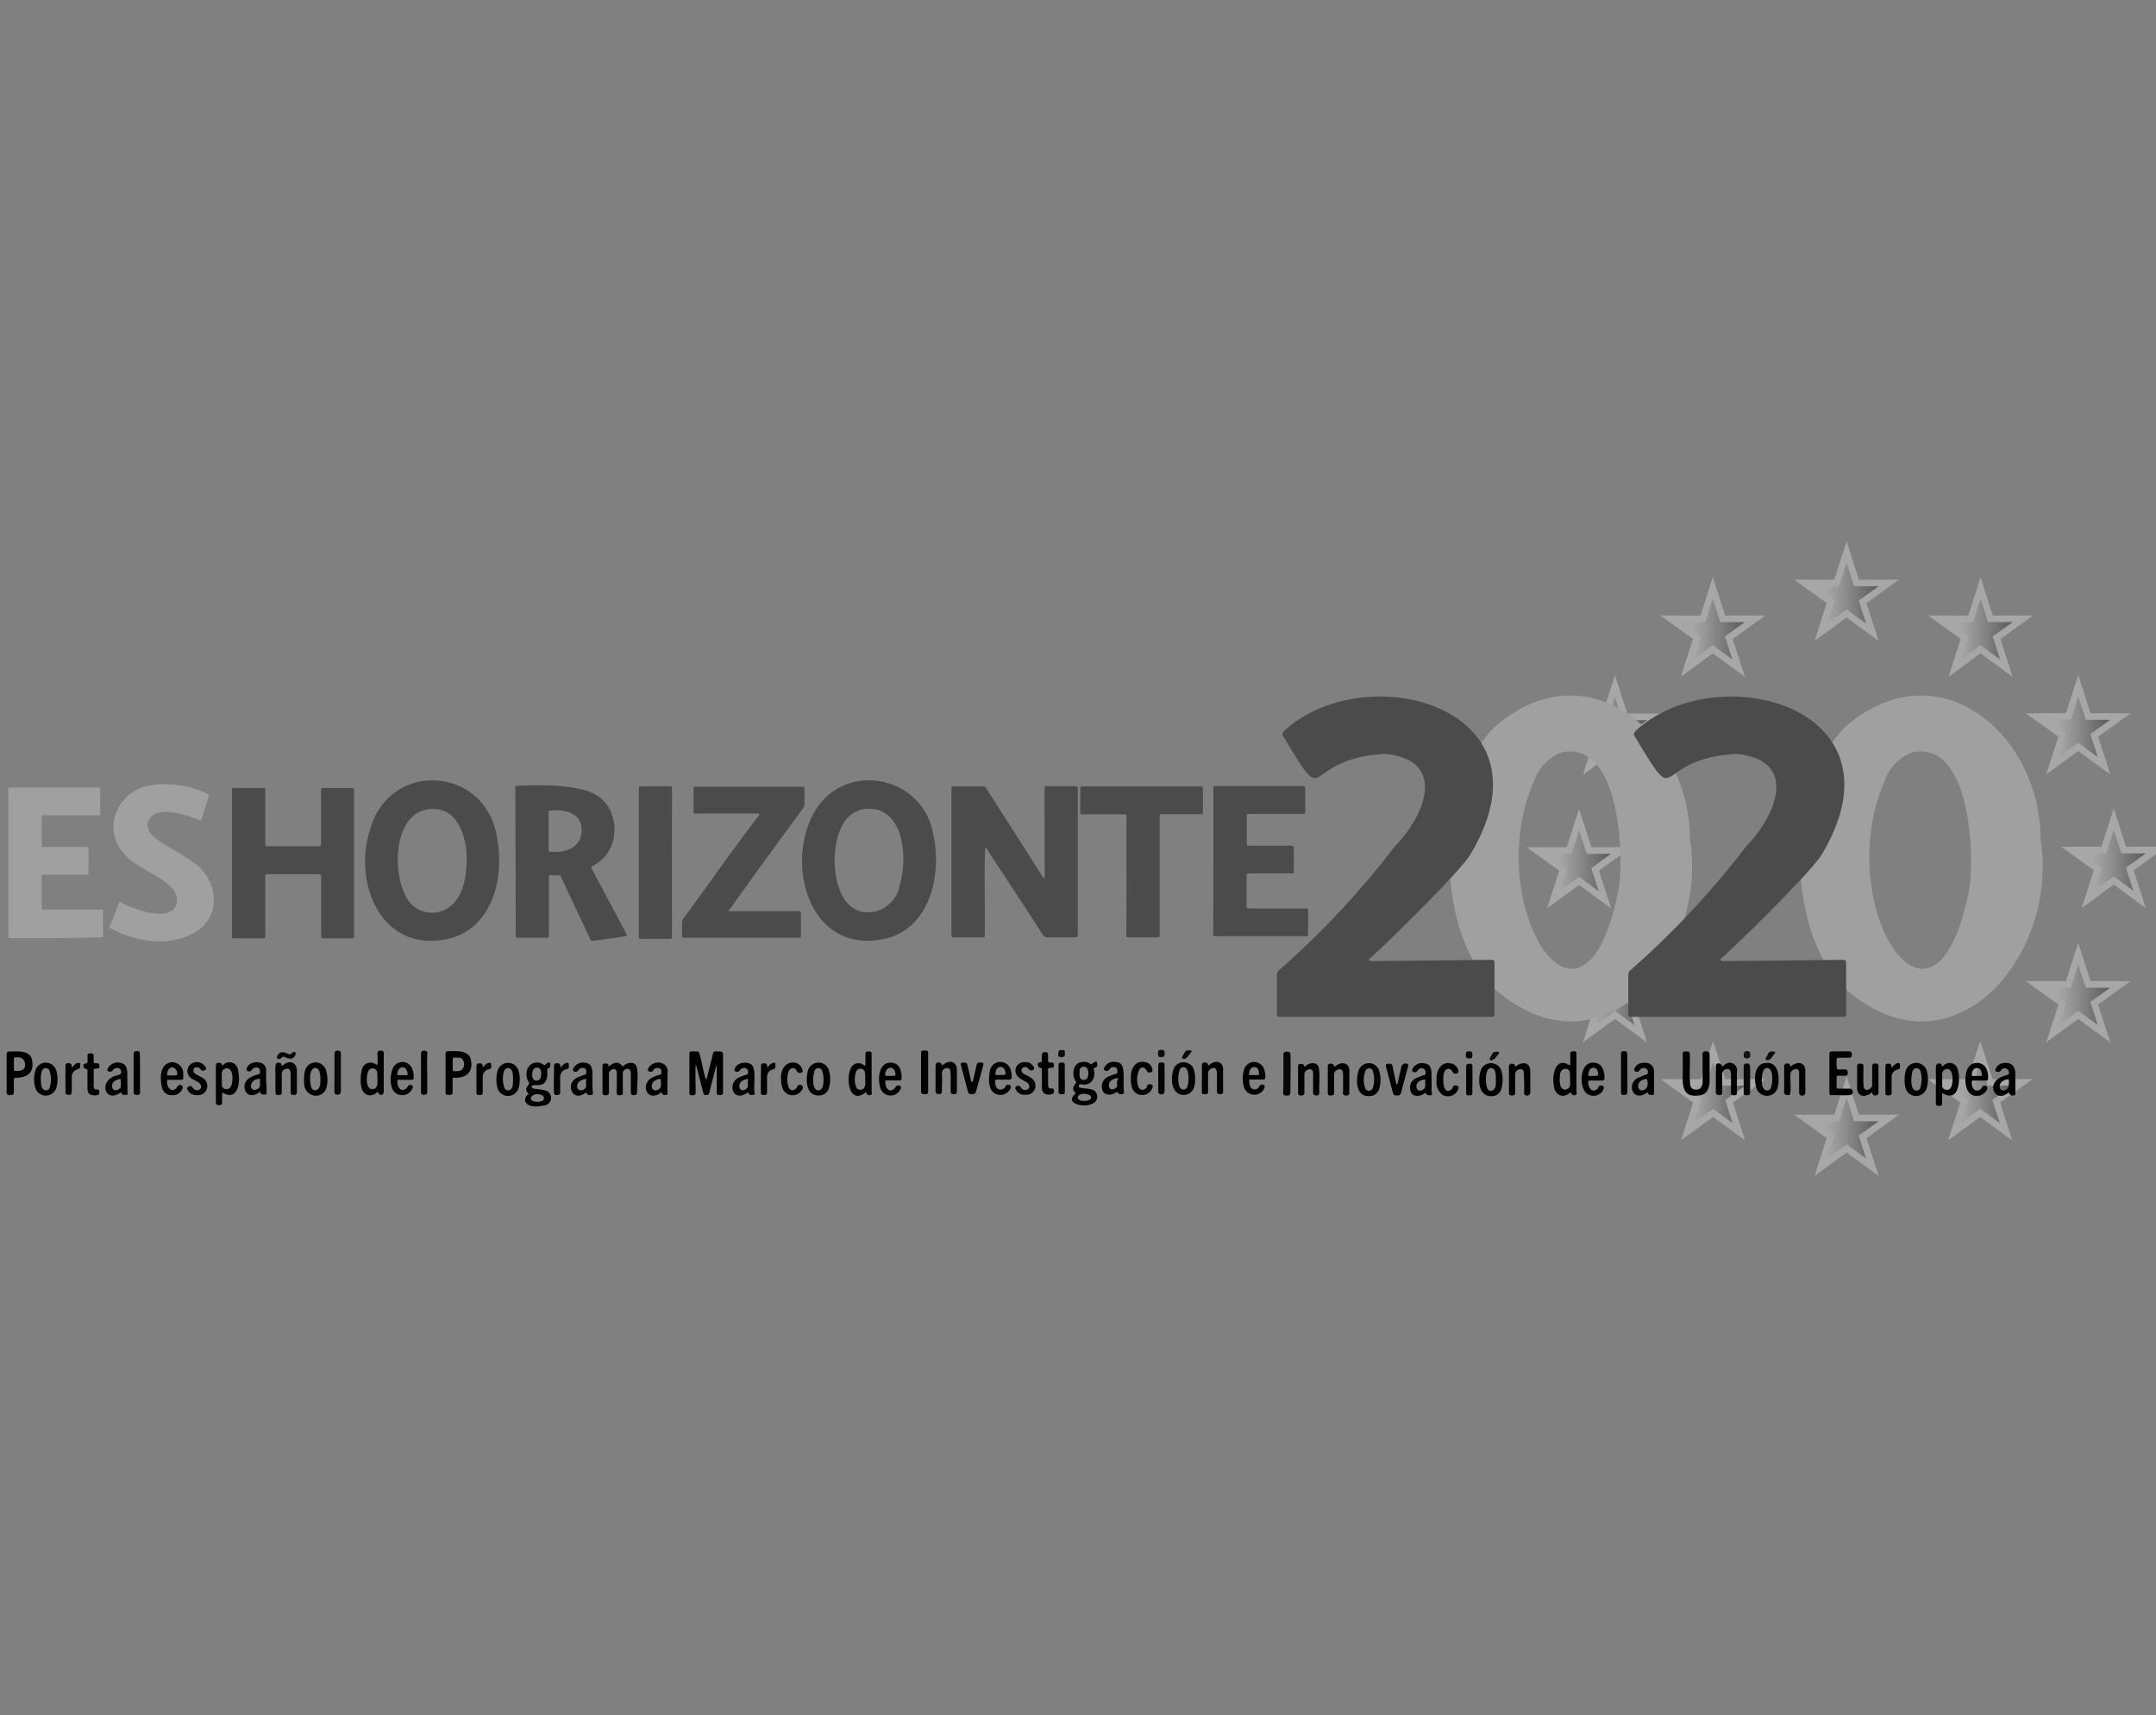 <svg id="Capa_6" data-name="Capa 6" xmlns="http://www.w3.org/2000/svg" xmlns:xlink="http://www.w3.org/1999/xlink" viewBox="0 0 328 261"><rect x="0" y="0" width="328" height="261" fill="#808080" stroke="none"/><defs><style>.cls-1{opacity:0.31;}.cls-10,.cls-11,.cls-12,.cls-13,.cls-2,.cls-3,.cls-4,.cls-5,.cls-6,.cls-7,.cls-8,.cls-9{stroke:#fff;stroke-miterlimit:10;}.cls-2{fill:url(#Degradado_sin_nombre_28);}.cls-3{fill:url(#Degradado_sin_nombre_28-2);}.cls-4{fill:url(#Degradado_sin_nombre_28-3);}.cls-5{fill:url(#Degradado_sin_nombre_28-4);}.cls-6{fill:url(#Degradado_sin_nombre_28-5);}.cls-7{fill:url(#Degradado_sin_nombre_28-6);}.cls-8{fill:url(#Degradado_sin_nombre_28-7);}.cls-9{fill:url(#Degradado_sin_nombre_28-8);}.cls-10{fill:url(#Degradado_sin_nombre_28-9);}.cls-11{fill:url(#Degradado_sin_nombre_28-10);}.cls-12{fill:url(#Degradado_sin_nombre_28-11);}.cls-13{fill:url(#Degradado_sin_nombre_28-12);}.cls-14{fill:#4b4b4b;}.cls-15{fill:#a0a0a0;}.cls-16{fill:#010101;}.cls-17{fill:#020202;}.cls-18{fill:#030303;}.cls-19{fill:#020101;}.cls-20{fill:#070707;}.cls-21{fill:#030202;}.cls-22{fill:#080808;}.cls-23{fill:#090909;}.cls-24{fill:#080606;}.cls-25{fill:#110e0e;}.cls-26{fill:#0e0c0c;}.cls-27{fill:#0c0a0a;}.cls-28{fill:#131414;}.cls-29{fill:#0f0b0b;}.cls-30{fill:#0d0909;}.cls-31{fill:#090606;}</style><linearGradient id="Degradado_sin_nombre_28" x1="274.5" y1="90.1" x2="287.36" y2="90.1" gradientUnits="userSpaceOnUse"><stop offset="0.25" stop-color="#fff"/><stop offset="0.34" stop-color="#e3e3e3"/><stop offset="0.52" stop-color="#9c9c9c"/><stop offset="0.79" stop-color="#2c2c2c"/><stop offset="0.89"/></linearGradient><linearGradient id="Degradado_sin_nombre_28-2" x1="254.15" y1="95.57" x2="267.01" y2="95.57" xlink:href="#Degradado_sin_nombre_28"/><linearGradient id="Degradado_sin_nombre_28-3" x1="239.27" y1="110.49" x2="252.12" y2="110.49" xlink:href="#Degradado_sin_nombre_28"/><linearGradient id="Degradado_sin_nombre_28-4" x1="233.8" y1="130.81" x2="246.66" y2="130.81" xlink:href="#Degradado_sin_nombre_28"/><linearGradient id="Degradado_sin_nombre_28-5" x1="239.27" y1="151.19" x2="252.12" y2="151.19" xlink:href="#Degradado_sin_nombre_28"/><linearGradient id="Degradado_sin_nombre_28-6" x1="254.18" y1="166.11" x2="267.04" y2="166.11" xlink:href="#Degradado_sin_nombre_28"/><linearGradient id="Degradado_sin_nombre_28-7" x1="274.5" y1="171.51" x2="287.36" y2="171.51" xlink:href="#Degradado_sin_nombre_28"/><linearGradient id="Degradado_sin_nombre_28-8" x1="294.83" y1="166.11" x2="307.68" y2="166.11" xlink:href="#Degradado_sin_nombre_28"/><linearGradient id="Degradado_sin_nombre_28-9" x1="309.74" y1="151.19" x2="322.59" y2="151.19" xlink:href="#Degradado_sin_nombre_28"/><linearGradient id="Degradado_sin_nombre_28-10" x1="315.14" y1="130.75" x2="328" y2="130.75" xlink:href="#Degradado_sin_nombre_28"/><linearGradient id="Degradado_sin_nombre_28-11" x1="309.74" y1="110.43" x2="322.59" y2="110.43" xlink:href="#Degradado_sin_nombre_28"/><linearGradient id="Degradado_sin_nombre_28-12" x1="294.88" y1="95.57" x2="307.74" y2="95.57" xlink:href="#Degradado_sin_nombre_28"/></defs><g id="estrellas" class="cls-1"><polygon class="cls-2" points="277 96.21 280.93 93.34 284.86 96.21 283.36 91.57 287.36 88.7 282.43 88.7 280.93 84 279.42 88.7 274.5 88.7 278.49 91.57 277 96.21 277 96.21"/><polygon class="cls-3" points="256.65 101.67 260.58 98.8 264.51 101.67 263.01 97.03 267.01 94.16 262.08 94.16 260.58 89.46 259.07 94.17 254.15 94.16 258.14 97.03 256.65 101.67 256.65 101.67"/><polygon class="cls-4" points="245.69 104.38 244.19 109.09 239.27 109.08 243.26 111.95 241.76 116.59 245.69 113.72 249.62 116.59 248.13 111.95 252.12 109.08 247.2 109.08 245.69 104.38 245.69 104.38"/><polygon class="cls-5" points="240.23 134.04 244.16 136.91 242.67 132.28 246.66 129.41 241.74 129.41 240.23 124.7 238.72 129.41 233.8 129.41 237.8 132.28 236.3 136.91 240.23 134.04 240.23 134.04"/><polygon class="cls-6" points="247.2 149.79 245.69 145.09 244.19 149.79 239.27 149.79 243.26 152.66 241.76 157.3 245.69 154.42 249.62 157.3 248.13 152.66 252.12 149.79 247.2 149.79 247.2 149.79"/><polygon class="cls-7" points="262.12 164.7 260.61 160.01 259.1 164.71 254.18 164.7 258.17 167.57 256.68 172.21 260.61 169.34 264.54 172.21 263.05 167.57 267.04 164.7 262.12 164.7 262.12 164.7"/><polygon class="cls-8" points="282.44 170.11 280.93 165.41 279.43 170.11 274.5 170.11 278.49 172.98 277 177.62 280.93 174.75 284.86 177.62 283.36 172.98 287.36 170.11 282.44 170.11 282.44 170.11"/><polygon class="cls-9" points="302.76 164.7 301.25 160.01 299.74 164.71 294.83 164.7 298.81 167.57 297.32 172.21 301.25 169.34 305.18 172.21 303.69 167.57 307.68 164.7 302.76 164.7 302.76 164.7"/><polygon class="cls-10" points="317.68 149.79 316.17 145.09 314.66 149.79 309.74 149.79 313.74 152.66 312.24 157.3 316.17 154.42 320.1 157.3 318.6 152.66 322.59 149.79 317.68 149.79 317.68 149.79"/><polygon class="cls-11" points="328 129.35 323.08 129.35 321.57 124.65 320.06 129.35 315.14 129.35 319.13 132.22 317.64 136.86 321.57 133.98 325.5 136.86 324.01 132.22 328 129.35 328 129.35"/><polygon class="cls-12" points="312.24 116.53 316.17 113.66 320.1 116.53 318.6 111.89 322.6 109.03 317.68 109.03 316.17 104.33 314.66 109.03 309.74 109.03 313.74 111.89 312.24 116.53 312.24 116.53"/><polygon class="cls-13" points="301.31 89.47 299.81 94.17 294.88 94.16 298.87 97.04 297.38 101.68 301.31 98.8 305.24 101.68 303.75 97.04 307.74 94.16 302.81 94.16 301.31 89.47 301.31 89.47"/></g><g id="letras"><path class="cls-14" d="M158.91,119.75a.54.54,0,0,1,.42-.12h4.16c.18,0,.47,0,.48.23q0,11,0,22.08c0,.72,0,.7-.69.7-1.27,0-2.55,0-3.83,0a.86.86,0,0,1-.82-.43c-2.74-4.24-5.52-8.47-8.29-12.7-.12-.19-.16-.48-.47-.49-.15,4.24,0,8.54-.05,12.8,0,.9.08.81-.85.81-1.34,0-2.68,0-4,0-.32,0-.19-.45-.22-.68v-22c0-.26.05-.3.33-.3h4.43a.58.58,0,0,1,.55.32q4.33,6.78,8.65,13.58a.11.11,0,0,0,.22-.05C158.92,128.9,158.9,124.32,158.91,119.75Z"/><path class="cls-14" d="M35.3,131.27c0-3.67,0-7.34,0-11,0-.34,0-.37.39-.38h4.24c.2,0,.45,0,.43.28,0,2.79,0,5.59,0,8.39,0,.23.25.22.42.2,2.62,0,5.24,0,7.86,0,.33-.06.15-.52.2-.76,0-2.6,0-5.19,0-7.79,0-.25.06-.3.33-.3,1.46,0,2.92,0,4.37,0,.24,0,.3.07.32.33V142c0,.6.11.84-.61.78H49.43c-.19,0-.54.06-.57-.2,0-2.93,0-5.86,0-8.8,0-.81.07-.76-.76-.76h-7c-.8,0-.74-.06-.74.71v8.39c0,.66.06.66-.65.66-1.41,0-2.82,0-4.23,0a.18.18,0,0,1-.17-.18C35.28,138.79,35.32,135,35.3,131.27Z"/><path class="cls-14" d="M110.89,138.64h10.37c.6,0,.59-.06.59.57v3.16c0,.3,0,.31-.3.32H104.48c-.8,0-.71.11-.72-.7,0-.5,0-1,0-1.48a1.25,1.25,0,0,1,.26-.81c.74-1,1.46-2,2.19-3,3-4.19,6-8.35,9.12-12.46.08-.13.38-.39.1-.46-3.06,0-6.13,0-9.2,0-.4,0-.79.16-.72-.44v-3.15c0-.18-.05-.48.21-.48,5.35,0,10.7,0,16.06,0,.63,0,.61-.06.61.62s0,1.3,0,2a1,1,0,0,1-.22.68q-5.61,7.57-11.08,15.26C111,138.29,110.87,138.38,110.89,138.64Z"/><path class="cls-14" d="M184.6,131V120.36c0-.83-.07-.75.77-.75h12.82c.34,0,.38,0,.38.4,0,1.16,0,2.32,0,3.49,0,.29,0,.33-.36.34-2.75,0-5.51,0-8.26,0-.2,0-.26.08-.27.3v4.1c0,.15,0,.42.18.44,2.13,0,4.25,0,6.38,0,.58,0,.59,0,.59.58,0,1.1,0,2.2,0,3.29,0,.32,0,.35-.35.35H190c-.31,0-.35.05-.35.36v4.63c0,.29,0,.33.37.34h8.59c.36,0,.4,0,.4.37,0,1.16,0,2.33,0,3.49,0,.31,0,.35-.34.37-4.45,0-8.91,0-13.36,0-.83,0-.74,0-.74-.71Z"/><path class="cls-15" d="M8.47,142.75c-2.33,0-4.66,0-7,0a.2.2,0,0,1-.21-.21c0-7.32,0-14.63,0-22,0-.76-.06-.7.68-.7H14.57c.7,0,.67,0,.67.65,0,1.08,0,2.15,0,3.22,0,.31,0,.35-.35.35H7.09c-.44,0-.83-.14-.75.49v4c0,.27.06.32.3.33h6.12c.22,0,.64-.12.71.18,0,1.22,0,2.46,0,3.69,0,.3,0,.34-.34.34H6.69c-.3,0-.35.05-.35.36v4.63c0,.28,0,.32.3.33h8.2c.16,0,.31,0,.47,0,.33,0,.38,0,.38.39v3.43c0,.37,0,.41-.44.41Z"/><path class="cls-15" d="M24.42,143.25a16.61,16.61,0,0,1-7.48-1.92c-.29-.13-.32-.18-.21-.45.44-1.13.88-2.25,1.33-3.37.1-.24.18-.27.41-.15a21.29,21.29,0,0,0,2.41,1c1.67.65,5.57,1.48,6-1,.62-3.32-6-4.87-7.92-7.4-3.81-4-.75-10.14,4.49-10.54a15,15,0,0,1,8.11,1.35c.25.1.27.16.2.4-.35,1.14-.72,2.27-1.09,3.39-.09.29-.13.31-.43.2l-1-.38c-1.79-.63-5.41-1.72-6.59.35-.61,1.17.25,2.28,1.2,2.94,1.71,1.31,3.71,2.17,5.43,3.46,4.11,2.66,4.59,8.72-.08,11A11.3,11.3,0,0,1,24.42,143.25Z"/><path class="cls-14" d="M171.38,133.26c0-3,0-6.09,0-9.13a.21.21,0,0,0-.2-.22c-2.17,0-4.35,0-6.52,0-.25,0-.31-.06-.31-.33v-3.63c0-.21.08-.28.28-.3,6.06,0,12.13,0,18.2,0a.2.2,0,0,1,.17.18c0,1.19,0,2.37,0,3.56,0,.49,0,.5-.47.5h-3c-1,0-1.92,0-2.88,0-.35.06-.19.51-.23.76v17.18c0,.86.09.8-.78.8h-3.63c-.23,0-.65.09-.66-.25C171.37,139.35,171.39,136.3,171.38,133.26Z"/><path class="cls-14" d="M102.23,131.24c0,3.8,0,7.6,0,11.4a.21.21,0,0,1-.2.22c-1.55,0-3.09,0-4.63,0a.21.21,0,0,1-.21-.21c0-7.45,0-14.9,0-22.34,0-.71,0-.66.65-.66,1.41,0,2.82,0,4.23,0a.17.17,0,0,1,.16.18C102.25,123.64,102.21,127.44,102.23,131.24Z"/><path class="cls-16" d="M105.83,162.14c-.07,1.32,0,2.64,0,4,0,.44-.1.52-.51.52s-.43-.08-.44-.44c0-2,0-4,0-6,0-.38.94-.19,1.22-.23a.3.3,0,0,1,.28.24c.4,1.31.58,2.73,1,4,.13,0,.13-.09.15-.16.27-1.06.53-2.12.8-3.18.13-.34.08-1,.59-.91s1.16-.25,1.08.66v5.5c0,.43-.1.5-.53.49s-.43-.1-.43-.45c0-1.3,0-2.6,0-3.89-.1-.11-.05-.24-.06-.36-.22,1.21-.62,2.43-.89,3.65-.16.4-.06,1.1-.68,1.05-.24,0-.34-.07-.4-.28-.14-.49-.26-1-.39-1.48-.24-1-.49-1.92-.74-2.88A.26.26,0,0,1,105.83,162.14Z"/><path class="cls-16" d="M92.58,162.3c.9-.73,1.57-.84,2.15,0,.67-.7,2-.93,2.19.27s0,2.37,0,3.55c0,.38-.12.54-.51.51s-.44-.1-.44-.44c0-.85,0-1.7,0-2.55,0-.43,0-1.13-.62-1a.72.72,0,0,0-.6.76c0,1,0,2,0,3,0,.27-.34.26-.54.26s-.39-.1-.4-.42c0-1.07.06-2.15,0-3.21-.17-.74-1.26-.19-1.17.41,0,.92,0,1.84,0,2.75,0,.38-.12.47-.49.47s-.49-.1-.49-.47c0-.81,0-1.61,0-2.42,0-.49,0-1,0-1.47s.14-.47.5-.47S92.57,161.93,92.58,162.3Z"/><path class="cls-16" d="M256,162.58c0-.72,0-1.44,0-2.15,0-.35.1-.43.45-.44s.65,0,.63.39c.06,1.6-.12,3.23.08,4.83a.78.78,0,0,0,.8.58c.88.09,1.11-.69,1.06-1.42,0-1.25,0-2.51,0-3.76-.1-.64.34-.72.86-.58.24.11.19.44.21.66,0,1.23,0,2.46,0,3.69,0,1-.27,2.05-1.35,2.26-3.13.57-2.73-1.86-2.73-4.06Z"/><path class="cls-17" d="M278.31,163.32c0-.93,0-1.87,0-2.81,0-.47.07-.52.56-.53.76,0,1.52,0,2.28,0,.43,0,.62,0,.56.65,0,.38-.42.31-.69.32h-1.14c-.46,0-.46,0-.47.49a3.74,3.74,0,0,0,.09,1.25c.4.17,1.58-.22,1.61.38,0,.26,0,.6-.33.61s-.76,0-1.13,0c-.18,0-.24.1-.24.25,0,.49,0,1,0,1.48,0,.17.09.23.25.23.56,0,1.12,0,1.68,0a.52.52,0,0,1,.43.84c-.19.33-2.37.1-2.9.16s-.55-.08-.56-.53C278.3,165.2,278.31,164.26,278.31,163.32Z"/><path class="cls-18" d="M41.9,164.11c.06-.44-.17-2.2.19-2.34s.74-.09.74.29c0,.13.12.13.19.07,1-.95,2.23-.52,2.15,1,0,1,0,1.92,0,2.88,0,.27,0,.6-.37.6s-.56,0-.58-.28c0-.92,0-1.84,0-2.75,0-.33,0-.81-.35-.95a.84.84,0,0,0-1,1v2.21c0,.29.07.74-.32.77s-.62,0-.64-.3C41.88,165.54,41.91,164.83,41.9,164.11Z"/><path class="cls-16" d="M262,162.26c.17,0,.25-.18.39-.25a1.12,1.12,0,0,1,1.85,1.08c0,1.11,0,2.24,0,3.35-.11.32-.85.31-.9-.06,0-.89,0-1.79,0-2.68.05-.53-.09-1.27-.8-1a.78.78,0,0,0-.54.81v2.35c0,.26.1.69-.25.75s-.77,0-.71-.48v-3.82c0-.33.07-.45.25-.48C261.72,161.75,261.85,161.93,262,162.26Z"/><path class="cls-16" d="M284.77,166.2c-.88.82-2.23.79-2.24-.66v-3.28c0-.49.39-.44.72-.4s.22.45.25.68c0,1-.07,2,.05,2.94.26.75,1.36.16,1.27-.49,0-.85,0-1.7,0-2.55,0-.56.08-.64.68-.59.33,0,.28.4.28.65v3.55c0,.23,0,.56-.26.6a.73.73,0,0,1-.46,0C284.85,166.56,284.89,166.34,284.77,166.2Z"/><path class="cls-19" d="M230.57,162.32c.9-.84,2.23-.77,2.24.69,0,1.07,0,2.14,0,3.21.05.51-.82.71-.94.18a32,32,0,0,0-.08-3.4.48.48,0,0,0-.28-.28.81.81,0,0,0-1,.65c0,.81,0,1.61,0,2.42,0,.34.12.9-.39.9-.24,0-.55,0-.56-.32,0-1.38,0-2.77,0-4.15,0-.45.7-.45.86-.2A1.68,1.68,0,0,1,230.57,162.32Z"/><path class="cls-16" d="M203.05,162.34c.87-.88,2.27-.75,2.23.62,0,1.1,0,2.19,0,3.28.08.46-.51.58-.82.36s-.12-.46-.13-.69v-2.28c0-.33,0-.8-.37-.92a.9.9,0,0,0-1,.62c0,1,0,1.92,0,2.88,0,.3,0,.49-.47.48s-.49-.08-.49-.46c0-1.37,0-2.73,0-4.09a.32.32,0,0,1,.26-.27C202.72,161.8,202.85,161.87,203.05,162.34Z"/><path class="cls-16" d="M198.49,162.33c.62-.68,2-.88,2.17.26s0,2.37.05,3.55c0,.21,0,.5-.26.53s-.71,0-.68-.38c0-1,0-2,0-2.95,0-.64-.48-.84-1-.46a.67.67,0,0,0-.33.61c0,.78,0,1.56,0,2.34,0,.45.12.94-.56.86-.29,0-.4-.11-.4-.42v-4c0-.3.11-.38.42-.39S198.25,161.86,198.49,162.33Z"/><path class="cls-19" d="M272.41,162.3c.95-.89,2.32-.75,2.24.76,0,1,0,2.06,0,3.08a.48.48,0,0,1-.94.2c0-1.07,0-2.14,0-3.21-.13-.89-1.42-.35-1.32.38-.07.48.17,3-.16,3.09s-.87,0-.8-.5c0-1.23,0-2.45,0-3.68,0-.56.15-.61.64-.58C272.3,161.86,272.31,162.09,272.41,162.3Z"/><path class="cls-16" d="M143.38,162.09c.93-.83,2.18-.72,2.2.73,0,1.08,0,2.15,0,3.22,0,.18-.05.4-.25.42s-.7.09-.69-.28c-.06-1.09.07-2.2-.07-3.28-.21-.81-1.38-.26-1.28.46s0,1.52,0,2.28c0,.33.1.85-.38.84s-.62-.15-.58-.63v-3.56c0-.18,0-.43.13-.55s.72-.13.79.21C143.27,162,143.29,162.08,143.38,162.09Z"/><path class="cls-17" d="M182.85,164.07c0-.65,0-1.29,0-1.94,0-.3.09-.42.3-.45.36-.05.5,0,.62.31,0,.1.08.14.18.08.77-.79,2.12-.68,2.12.61,0,1.13,0,2.27,0,3.41,0,.25-.07.39-.34.39s-.58,0-.59-.36c0-.84,0-1.69,0-2.54,0-.55-.08-1.35-.81-1a.8.8,0,0,0-.54.83c0,.87,0,1.74,0,2.61,0,.42-.11.5-.54.48s-.41-.11-.41-.41c0-.67,0-1.34,0-2Z"/><path class="cls-17" d="M212.45,165c.16,0,.17-.14.2-.25.17-.79.35-1.57.53-2.35a.63.63,0,0,1,.94-.5c.2.07.12.31.08.47-.35,1.25-.68,2.49-1,3.74-.15.54-.28.61-.81.58a.48.48,0,0,1-.48-.39c-.13-.47-.25-.94-.37-1.42-.22-.84-.45-1.68-.67-2.52-.1-.28,0-.51.3-.5.54,0,.6,0,.72.55C212.06,163.28,212.25,164.14,212.45,165Z"/><path class="cls-17" d="M155.93,166.57a1.38,1.38,0,0,1-1.41-.83.31.31,0,0,1,.06-.42.5.5,0,0,1,.61,0,.89.89,0,0,1,.16.22c.34.54,1.43.33,1.21-.39-.14-.47-.65-.59-1-.83-1.88-.85-1.12-3.16.93-2.64.39.07,1.25.92.59,1.16a.47.47,0,0,1-.59-.18c-.7-.82-1.78.29-.48.87.58.31,1.28.57,1.46,1.28A1.38,1.38,0,0,1,155.93,166.57Z"/><path class="cls-17" d="M30.05,166.65c-.76,0-1.29-.23-1.54-.89-.08-.21,0-.34.17-.42s.4-.2.62.16c.83,1.08,2.06-.27.64-.94-.29-.17-.59-.32-.87-.5a1.34,1.34,0,0,1,0-2.18,1.57,1.57,0,0,1,2.18.43c.14.24.15.4,0,.48s-.48.24-.66,0a1.79,1.79,0,0,0-.23-.25c-.86-.55-1.4.57-.41,1a9.33,9.33,0,0,1,.88.48,1.41,1.41,0,0,1-.2,2.54A4.86,4.86,0,0,1,30.05,166.65Z"/><path class="cls-17" d="M172.05,164.13c-.09-1.51.67-2.93,2.32-2.48a1.27,1.27,0,0,1,.93,1c.08.25,0,.4-.11.47-.3.13-.52.11-.67-.09-.22-.48-.66-.86-1.13-.39a3.32,3.32,0,0,0-.24,2.59.68.68,0,0,0,1.34.05c.14-.34.28-.35.65-.27a.31.31,0,0,1,.21.42,1.64,1.64,0,0,1-3.14.06A4.19,4.19,0,0,1,172.05,164.13Z"/><path class="cls-17" d="M218.56,164.31c-.12-1.53.81-3,2.42-2.43.45.12,1.09.86.83,1.33a.53.53,0,0,1-.77,0c-.36-.87-1.21-.72-1.39.17s-.15,3.44,1.22,2.35c.08-.14.14-.28.22-.41.19-.3.91-.17.81.25a1.68,1.68,0,0,1-2.4,1.06A2.39,2.39,0,0,1,218.56,164.31Z"/><path class="cls-16" d="M148,164.54c.18-.76.35-1.52.53-2.28.05-.25.11-.59.43-.58s.74-.06.65.32c-.33,1.29-.71,2.58-1.06,3.87-.11.42-.23.67-.71.62s-.51-.08-.61-.47c-.36-1.34-.71-2.68-1.06-4-.08-.24.16-.34.37-.33.49,0,.57,0,.68.52.19.79.36,1.57.54,2.36C147.84,164.65,147.92,164.66,148,164.54Z"/><path class="cls-16" d="M118.82,164.19c-.18-2.95,2.88-3.22,3.29-1.29a.28.28,0,0,1-.24.34c-.36.08-.45,0-.66-.27a.62.62,0,0,0-1.07-.22c-.62.7-.52,4.13,1,2.87.16-.19.19-.57.5-.57s.61.22.45.64a1.65,1.65,0,0,1-3,0A4.47,4.47,0,0,1,118.82,164.19Z"/><path class="cls-20" d="M195.25,163.32c0-1,0-2,0-3a.32.32,0,0,1,.14-.21c.28-.14.8-.17.92.19.08,1.91,0,3.83,0,5.75,0,.6-.11.69-.71.65-.26,0-.36-.11-.39-.36C195.23,165.33,195.26,164.32,195.25,163.32Z"/><path class="cls-16" d="M159.63,166.56c-.94,0-1.18-.52-1.13-1.37s0-1.57,0-2.35c0-.3,0-.3-.32-.38s-.48-.78,0-.79c.32-.06.32-.07.32-.37s0-.54,0-.81.16-.39.48-.39c.57-.07.46.48.47.88-.15,1.31.76.23.89,1,.1,1-1.06,0-.89,1v1.94c0,.28,0,.66.34.7.17,0,.39-.06.49.13a.58.58,0,0,1,0,.57C160.15,166.55,159.83,166.52,159.63,166.56Z"/><path class="cls-17" d="M14.3,161.73c.33.16.87-.1.82.45,0,.34,0,.38-.37.41s-.53,0-.49.27c0,.81,0,1.61,0,2.41,0,.23.07.49.33.5s.57,0,.53.46-.36.42-.67.44c-.8,0-1.11-.25-1.14-1s0-1.78,0-2.67c0-.29,0-.29-.28-.36s-.41-.33-.33-.62c0-.13.15-.14.26-.17.35-.1.35-.1.36-.42s0-.58,0-.87.34-.29.57-.28C14.55,160.25,14.1,161.33,14.3,161.73Z"/><path class="cls-21" d="M141.2,163.21v2.62c0,.24.05.63-.28.65s-.79.09-.8-.35c0-1.95,0-3.9,0-5.84,0-.38.09-.45.5-.45.24,0,.58,0,.58.28C141.22,161.15,141.19,162.18,141.2,163.21Z"/><path class="cls-22" d="M50.89,163.21V160.6c0-.43,0-.8.57-.73.26,0,.37.11.4.35,0,1.87,0,3.75,0,5.62,0,.6-.14.81-.71.71-.34-.05-.27-.47-.28-.73Z"/><path class="cls-18" d="M65,163.24v2.61c0,.23.07.62-.24.69s-.69.09-.71-.26c0-2,0-3.93,0-5.89,0-.49.21-.61.75-.47a.26.26,0,0,1,.2.24C65,161.19,64.94,162.21,65,163.24Z"/><path class="cls-17" d="M21.3,163.27v2.62c0,.23.09.62-.22.69-.49.08-.79,0-.75-.51,0-1.86,0-3.71,0-5.56,0-.16,0-.39.14-.49a.81.81,0,0,1,.71,0,.28.28,0,0,1,.09.17C21.33,161.22,21.29,162.25,21.3,163.27Z"/><path class="cls-18" d="M247.58,163.34c0,.89,0,1.79,0,2.68,0,.56-.15.62-.71.57-.33,0-.25-.42-.26-.66,0-1.9,0-3.79,0-5.69a.29.29,0,0,1,.31-.28c.66-.07.66.21.64.77Z"/><path class="cls-17" d="M85.29,162.44c.3-.32.48-.63.91-.72.23,0,.33,0,.34.28s.08.59-.32.68a1.22,1.22,0,0,0-1,1.19c0,.67,0,1.34,0,2,0,.22.08.55-.15.68s-.65.13-.78-.14c-.08-1.35,0-2.72,0-4.08,0-.16,0-.38.15-.48a.69.69,0,0,1,.64,0C85.29,162,85.23,162.2,85.29,162.44Z"/><path class="cls-17" d="M287.81,162.51a1.71,1.71,0,0,1,.87-.75c.47-.15.36.41.36.7s-.5.25-.69.43a1.1,1.1,0,0,0-.57,1c0,.69,0,1.38,0,2.08,0,.23.07.63-.25.68s-.68.08-.7-.28c0-1.4,0-2.81,0-4.22,0-.28.27-.31.5-.3C287.75,161.81,287.72,162.13,287.81,162.51Z"/><path class="cls-17" d="M116.73,162.44c.3-.33.44-.56.83-.69s.42,0,.41.3c0,.6,0,.54-.55.72a1.16,1.16,0,0,0-.72,1.1c0,.74,0,1.48,0,2.22,0,.45-.1.54-.56.52-.15,0-.35,0-.37-.22-.06-1.36,0-2.72,0-4.09,0-.43.14-.55.56-.5S116.69,162.12,116.73,162.44Z"/><path class="cls-17" d="M11,162.39c.26-.29.51-.66.94-.67s.22.47.24.7-.44.25-.63.39a1.14,1.14,0,0,0-.63,1c0,.69,0,1.39,0,2.08s-.11.77-.73.67c-.21,0-.23-.26-.23-.43v-3.89c0-.14,0-.33.15-.41s.64-.12.76.17C10.93,162.14,10.85,162.29,11,162.39Z"/><path class="cls-17" d="M73.45,162.43c.3-.33.51-.68,1-.71.17,0,.25,0,.26.22s.12.68-.25.73a1.18,1.18,0,0,0-.74.43,1.05,1.05,0,0,0-.28.73c0,.69,0,1.38,0,2.08,0,.23.07.63-.25.68s-.68.09-.71-.27c0-1.29,0-2.59,0-3.89,0-.42,0-.66.52-.63S73.39,162.1,73.45,162.43Z"/><path class="cls-23" d="M266.25,164.28c0,.61,0,1.21,0,1.81,0,.44-.11.63-.67.56a.32.32,0,0,1-.31-.3c0-1.39,0-2.78,0-4.16,0-.37.37-.37.67-.35s.32.43.32.7Z"/><path class="cls-18" d="M224,164.28c0,.64,0,1.29,0,1.94,0,.39-.1.47-.48.47s-.47-.09-.47-.47c0-1.3,0-2.59,0-3.89,0-.49.3-.48.68-.46s.26.48.28.73v1.68Z"/><path class="cls-18" d="M162,164.12c0,.6,0,1.2,0,1.8s-.05.61-.65.56a.31.31,0,0,1-.31-.29c0-1.32,0-2.63,0-3.95,0-.24,0-.54.31-.56s.66,0,.64.36c0,.69,0,1.38,0,2.08Z"/><path class="cls-18" d="M177.17,164.08c0,.63,0,1.25,0,1.88s-.41.64-.81.47c-.16-.09-.14-.32-.15-.48v-3.74c0-.48.1-.56.54-.54s.41.11.42.4C177.17,162.74,177.16,163.41,177.17,164.08Z"/><path class="cls-24" d="M43,160.11c.36,0,.67.22,1,.3s.41-.29.68-.33.33.06.3.24c-.13.89-1,.91-1.55.56s-.61.39-1.12.24S42.49,160,43,160.11Z"/><path class="cls-25" d="M226.83,161.33c-.55,0,.17-.85.25-1.08s1.09-.36,1,0C227.8,160.59,227.35,161.37,226.83,161.33Z"/><path class="cls-26" d="M269.72,160c.22,0,.45.05.28.32-.37.36-.73,1.25-1.36.92-.18-.17.24-.56.28-.77A.68.68,0,0,1,269.72,160Z"/><path class="cls-27" d="M180.93,159.83c.12,0,.45,0,.34.21-.37.37-.72,1.24-1.32,1.05-.37-.07.29-.94.4-1.12S180.71,159.84,180.93,159.83Z"/><path class="cls-28" d="M266.27,160.56c.12.59-1,.68-1,.12s.09-.79.68-.73C266.27,160,266.29,160.29,266.27,160.56Z"/><path class="cls-29" d="M177.18,160.38c0,.07,0,.3-.1.37a.81.81,0,0,1-.81,0c-.1-.12-.08-.3-.1-.45,0-.45.11-.56.54-.55S177.18,159.88,177.18,160.38Z"/><path class="cls-30" d="M162,160.44c.05.44-.45.47-.78.38s-.22-.31-.22-.49c0-.47.13-.59.59-.56S162,159.9,162,160.44Z"/><path class="cls-31" d="M224,160.41c0,.34,0,.64-.37.64-.18,0-.42,0-.55-.13s-.15-.88.17-.92S224,159.9,224,160.41Z"/><path class="cls-15" d="M257.11,127.75c-.05-16.36-15.91-29.4-29.87-17-8.74,9.2-9,29.75-.47,39.15h0C243.17,165.17,259.94,145.81,257.11,127.75ZM246.3,135c-5.26,27.92-21.18,2.59-12.93-16.13h0a7.16,7.16,0,0,1,4.14-4.38C246.25,112.57,247.07,129.26,246.3,135Z"/><path class="cls-15" d="M310.45,127.75c-.05-16.36-15.91-29.4-29.87-17-8.74,9.2-9,29.75-.46,39.15h0C296.51,165.17,313.28,145.81,310.45,127.75ZM299.64,135c-5.26,27.92-21.18,2.59-12.93-16.13h0a7.15,7.15,0,0,1,4.15-4.38C299.59,112.57,300.41,129.26,299.64,135Z"/><path class="cls-14" d="M212.26,128.71c4.36-4.39,8.16-13.12-1.63-14-13.22.82-8.13,9.36-15.48-2.8-.12-.21.08-.51.23-.71,12.52-11.48,41.87-3.5,28.2,19h0c-1.8,2.72-12.19,13-15.13,15.59-.26.17-.19.33,0,.44,3.77,0,16.53-.17,18.61-.18a.4.4,0,0,1,.3.36c0,2.17,0,5.5,0,7.67,0,.33.06.69-.42.65H195c-.74,0-.75,0-.74-.73,0-1.63,0-3.94,0-5.57a1,1,0,0,1,.4-.86A130.77,130.77,0,0,0,212.26,128.71Z"/><path class="cls-14" d="M265.71,128.71c4.36-4.39,8.16-13.12-1.62-14-13.23.82-8.14,9.36-15.48-2.8-.13-.21.07-.51.23-.71,12.52-11.48,41.86-3.5,28.2,19h0c-1.8,2.72-12.19,13-15.14,15.59-.26.17-.18.33.05.44,3.76,0,16.52-.17,18.6-.18.15,0,.29.2.31.36,0,2.17,0,5.5,0,7.67,0,.33.06.69-.41.65h-32c-.74,0-.74,0-.74-.73,0-1.63,0-3.94,0-5.57a1.06,1.06,0,0,1,.4-.86A130.77,130.77,0,0,0,265.71,128.71Z"/><path class="cls-14" d="M142,127.08c-1.6-9.59-14.5-11.5-18.56-2.63-3.87,8.27.28,20.7,11,18.43C141.4,141.51,143.35,133.13,142,127.08Zm-5.13,7.76c-.82,3.81-5.72,5.55-8.24,2.24-2.17-3-2.19-9-.14-12.08a4.42,4.42,0,0,1,4.13-1.91c2.6.09,4.15,2.58,4.54,4.92A14,14,0,0,1,136.83,134.84Z"/><path class="cls-14" d="M75.68,127.84c-1.42-11.29-16.51-12.42-19.44-1.42-2.55,8.29,2,18.71,12,16.41C74.78,141.35,76.72,133.76,75.68,127.84ZM71,131c-.11,2.55-.42,4.81-2.16,6.63a4.47,4.47,0,0,1-6.68-.53c-2.7-3.84-2.49-14.19,3.86-14C69.87,123.12,71.08,127.86,71,131Z"/><path class="cls-14" d="M89.93,132c.16-.25.47-.23.6-.46,4-2.14,3.92-8.72-.14-10.74-3.61-1.87-12-1.2-12-1.2s.07,15,.07,22.5c0,.37-.06.63.46.58,1.45,0,2.91,0,4.36,0,.13,0,.21-.08.22-.21,0-3,0-6,0-9.06a.22.22,0,0,1,.25-.25,4.51,4.51,0,0,0,1.27,0c.1,0,.22,0,.27.16q2.13,4.54,4.28,9.09c.43.91.15.75,1.24.68,1.57-.25,3-.37,4.63-.71C93.59,138.86,91.74,135.43,89.93,132Zm-1.53-4.9c-.43,2.06-2.67,2.69-4.53,2.51-.37,0-.4,0-.4-.44,0-1.83,0-3.65,0-5.48,0-.31,0-.36.34-.36C86.41,123.08,89,124,88.4,127.09Z"/><path class="cls-16" d="M166,165.76c-.57-.2-1.21-.07-1.77-.3-.3-.16,0-.55.25-.47,1.46.29,2.25-.87,1.94-2.22a.25.25,0,0,1,.21-.34c.35,0,.3-.38.29-.64-.07-.57-.66,0-.92.16a1.82,1.82,0,0,0-1.4-.35c-1.46.14-1.62,2.15-.84,3.09-.63.84-.65,1.07-.08,1.66-1.94,1.59,1.31,2.26,2.48,1.59A1.13,1.13,0,0,0,166,165.76Zm-1.76-2.84a.63.63,0,0,1,.59-.61c.73-.05.85.92.68,1.49a.64.64,0,0,1-1.27-.08A3.57,3.57,0,0,1,164.27,162.92Zm1.49,4.44a1.47,1.47,0,0,1-.81.15c-.49.07-1.3-.29-.8-.83S166.73,166.57,165.76,167.36Z"/><path class="cls-16" d="M82.89,165.92a5.81,5.81,0,0,0-.85-.16c-.3-.1-1.17,0-1.15-.41.09-.67,2.06.53,2.35-1.54a4.22,4.22,0,0,0,0-.87c0-.21,0-.35.24-.39s.32-.73.16-.84c-.41-.22-.62.54-1,.27a1.59,1.59,0,0,0-2.45.8,2.16,2.16,0,0,0,.25,1.86c.34.57-1,.74,0,1.85a1,1,0,0,0-.55,1c.24,1.05,2,.94,2.77.73A1.16,1.16,0,0,0,82.89,165.92Zm-1.8-3.07a.63.63,0,0,1,1.18,0,2.24,2.24,0,0,1,0,1.06.64.64,0,0,1-1.22.13A1.8,1.8,0,0,1,81.09,162.85Zm1.37,4.67a1.49,1.49,0,0,1-.72.13,1.6,1.6,0,0,1-.71-.13c-.59-.33-.08-.94.43-1s1.24,0,1.29.55A.43.43,0,0,1,82.46,167.52Z"/><path class="cls-16" d="M4.92,161.58C4.81,159.73,2.79,160,1.44,160c-.54-.05-.41.5-.43.86v4.49c.06.4-.21,1.34.4,1.29s.71,0,.7-.65,0-1.16,0-1.74c0-.16.08-.24.25-.25C4,164,5.13,163.36,4.92,161.58Zm-1.28,1c-.22.38-.7.35-1.09.37s-.44,0-.44-.45,0-.62,0-.93c0-.79-.06-.68.75-.68S4.1,162,3.64,162.62Z"/><path class="cls-16" d="M71.69,161.62c-.09-1.89-2.21-1.69-3.59-1.66-.38,0-.31.42-.32.69v2.62h0c0,1,0,2,0,2.95,0,.28.1.38.35.39.73,0,.74-.06.73-.68s0-1.12,0-1.68c0-.22,0-.27.28-.27C70.72,164.06,71.9,163.33,71.69,161.62Zm-1.37,1.1c-.22.28-.62.25-.94.28-.5,0-.51,0-.51-.51v-1.07c0-.5,0-.5.53-.49s.94,0,1.11.54A1.19,1.19,0,0,1,70.32,162.72Z"/><path class="cls-16" d="M132.6,166c0-1.92,0-3.84,0-5.76a.24.24,0,0,0-.21-.23c-.61-.06-.78,0-.73.68v1.42c-.17.05-.22,0-.3-.08a1.27,1.27,0,0,0-2,.74c-.64,1.45-.16,5.08,2.08,3.64.1-.07.17-.21.33-.17.16.34.29.48.65.38S132.57,166.19,132.6,166Zm-1-.81a.72.72,0,0,1-1.29.34,3.24,3.24,0,0,1-.19-2,1.86,1.86,0,0,1,.15-.51.7.7,0,0,1,1.33.18C131.63,163.86,131.64,164.5,131.63,165.15Z"/><path class="cls-16" d="M239.83,165.93c0-1.9,0-3.8,0-5.7,0-.28-.32-.28-.53-.27s-.41.09-.41.39c0,.49,0,1,0,1.47,0,.1,0,.23-.12.29-2.07-1.4-2.69,1.42-2.39,3,.08,1.46,1.42,2.21,2.53,1.09.22.3.36.56.74.42S239.8,166.15,239.83,165.93Zm-1-.8a.69.69,0,0,1-.58.64c-1.15.2-1-1.62-.9-2.34.11-1,1.41-1.06,1.48-.18C238.87,163.88,238.88,164.51,238.87,165.13Z"/><path class="cls-16" d="M58.38,165.82c0-1.87,0-3.75,0-5.63a.33.33,0,0,0-.29-.31c-.53-.08-.7.09-.66.62s0,1,0,1.52c-.14,0-.2-.06-.32-.11a1.35,1.35,0,0,0-2.09,1c-.26,1.23-.41,3.9,1.45,3.75a1.49,1.49,0,0,0,.83-.41c.14-.13.16-.12.27.08s.27.3.54.25S58.4,166.1,58.38,165.82Zm-1-.78a.74.74,0,0,1-.6.69c-1.22.18-1.1-2.18-.68-2.86a.7.7,0,0,1,1.28.37Q57.44,164.14,57.42,165Z"/><path class="cls-16" d="M36.2,162.77a1.31,1.31,0,0,0-2.34-.62c-.23-.42-.31-.46-.7-.42-.21,0-.3.13-.32.36,0,1.78,0,3.57,0,5.36,0,.27,0,.68.3.71s.69,0,.66-.41,0-.77,0-1.14c0-.12-.06-.26.07-.35C36.27,167.69,36.65,164.43,36.2,162.77Zm-1,2.31a.74.74,0,0,1-.93.62.65.65,0,0,1-.52-.62v-.94h0c0-.6-.17-1.37.61-1.57C35.55,162.4,35.43,164.36,35.24,165.08Z"/><path class="cls-16" d="M297.76,162.51a1.25,1.25,0,0,0-1.9-.53c-.12.09-.2.25-.38.25s0-.28-.18-.34c-.47-.2-.78,0-.79.5,0,1.85,0,3.71,0,5.56,0,.34.43.37.69.31a.33.33,0,0,0,.26-.34v-1.55c.2,0,.27.08.37.13C298.17,167.63,298.3,163.86,297.76,162.51Zm-.82,2.6c-.08.44-.44.85-.93.69a.61.61,0,0,1-.54-.64c0-.6,0-1.21,0-1.81a.76.76,0,0,1,.62-.68c.48-.13.81.33.87.78A3.58,3.58,0,0,1,296.94,165.11Z"/><path class="cls-16" d="M8.56,162.9a1.65,1.65,0,0,0-3.15-.09,4.49,4.49,0,0,0,0,2.83,1.67,1.67,0,0,0,3.17-.16A4.62,4.62,0,0,0,8.56,162.9Zm-1,2.6a.54.54,0,0,1-.56.4c-.79,0-.76-1.08-.79-1.61A4,4,0,0,1,6.36,163a.62.62,0,0,1,1.17-.1A4.19,4.19,0,0,1,7.55,165.5Z"/><path class="cls-17" d="M19.37,163.38c0-.63-.13-1.4-.84-1.59a1.69,1.69,0,0,0-2.18.9.26.26,0,0,0,.15.33c.28.12.44.09.68-.2.35-.46,1.18-.48,1.24.24.13.42-.36.5-.7.6-2.79.66-1.8,4.36.66,2.55.25.39.27.41.67.4s.35-.06.35-.35C19.39,165.3,19.37,164.34,19.37,163.38Zm-1,1.92c0,.26-.31.5-.65.58-.89.18-.85-1.22-.15-1.46a1.9,1.9,0,0,1,.76-.25A3.59,3.59,0,0,1,18.36,165.3Z"/><path class="cls-16" d="M78.91,163a1.66,1.66,0,0,0-3.2-.11,5,5,0,0,0,0,2.77,1.68,1.68,0,0,0,3.2-.15A4.86,4.86,0,0,0,78.91,163ZM78,165.13c0,.66-.82,1.13-1.23.47a4,4,0,0,1-.08-2.62.64.64,0,0,1,.59-.47c.44,0,.69.46.73.88A7.79,7.79,0,0,1,78,165.13Z"/><path class="cls-16" d="M181.57,162.57a1.67,1.67,0,0,0-3,0c-.41,1.15-.51,3.09.67,3.81a1.67,1.67,0,0,0,2.44-1A5.07,5.07,0,0,0,181.57,162.57Zm-.91,2.71a.62.62,0,0,1-.56.5c-.52.05-.74-.47-.78-.9a4.3,4.3,0,0,1,.18-2.17.57.57,0,0,1,.55-.32c.45,0,.58.41.67.77A4.6,4.6,0,0,1,180.66,165.28Z"/><path class="cls-16" d="M293.19,163.22a1.67,1.67,0,0,0-3.26-.3,4.89,4.89,0,0,0-.18,1.32c0,.81.08,1.8.85,2.27a1.69,1.69,0,0,0,2.53-1A4.67,4.67,0,0,0,293.19,163.22Zm-1,2.23a.64.64,0,0,1-.44.47c-1.26.27-1-2.15-.81-2.87a.64.64,0,0,1,1.25,0,5.25,5.25,0,0,1,.16,1.19A5.33,5.33,0,0,1,292.15,165.45Z"/><path class="cls-19" d="M306.59,163.31c0-1.22-.79-1.77-1.93-1.53a1.42,1.42,0,0,0-1,.74c-.06.13-.18.27-.06.43s.31.16.49.16.22-.12.3-.23a.67.67,0,0,1,1.22.53c-.17.2-.49.21-.72.31a3.76,3.76,0,0,0-.91.42c-1.68,1.28-.24,3.68,1.63,2.07a.58.58,0,0,0,.7.47c.23,0,.3-.1.3-.35Zm-1,1.81c.06.65-1,1.19-1.31.49a.93.93,0,0,1,.57-1.2C305.86,163.94,305.58,164.41,305.62,165.12Z"/><path class="cls-16" d="M49.64,163a1.66,1.66,0,0,0-3.22-.15,6,6,0,0,0-.12,2.25,1.77,1.77,0,0,0,1,1.44,1.67,1.67,0,0,0,2.4-1.16A5,5,0,0,0,49.64,163Zm-1,2.23c-.1.71-1,.95-1.26.27s-.45-2.93.57-3c.33,0,.59.26.69.7A5.65,5.65,0,0,1,48.69,165.18Z"/><path class="cls-16" d="M228.37,162.8a1.66,1.66,0,0,0-3.07,0c-.5,1.39-.45,4,1.56,4a1.49,1.49,0,0,0,1.53-1.06A4.86,4.86,0,0,0,228.37,162.8Zm-.81,2.24c0,.69-.73,1.35-1.25.65a4.09,4.09,0,0,1-.2-2.17c.06-.41.22-1,.74-1,.79.08.71,1.14.72,1.73h0C227.58,164.55,227.58,164.79,227.56,165Z"/><path class="cls-16" d="M270.58,164.32c.06-1.19-.36-2.67-1.79-2.58-2,0-2,2.53-1.55,3.91a1.68,1.68,0,0,0,3.2-.17A3.61,3.61,0,0,0,270.58,164.32Zm-1.13,1.09a.59.59,0,0,1-.47.5c-1.24.29-1.07-2.5-.64-3.12a.58.58,0,0,1,1,0,2.13,2.13,0,0,1,.27,1A4.46,4.46,0,0,1,269.45,165.41Z"/><path class="cls-16" d="M126.1,162.84a1.66,1.66,0,0,0-3.16,0c-.42,1.39-.36,3.91,1.62,3.84a1.52,1.52,0,0,0,1.55-1.14A4.93,4.93,0,0,0,126.1,162.84Zm-1,2.59a.62.62,0,0,1-.45.46c-1.23.27-1-2.33-.72-3a.61.61,0,0,1,1.14.06A4.26,4.26,0,0,1,125.14,165.43Z"/><path class="cls-16" d="M251.63,163.21c.07-1.15-.8-1.65-1.86-1.47a1.34,1.34,0,0,0-1.05.74c-.07.13-.17.27-.07.43s.31.17.48.17.27-.22.39-.34c.48-.48,1.27-.22,1.17.5,0,.32-.41.28-.62.39s-.66.26-1,.43c-1.7,1.08-.51,3.79,1.59,2.11.06.41.33.47.66.44s.31-.07.31-.33Zm-1,1.91a.83.83,0,0,1-1,.76c-.62-.18-.45-1.17,0-1.41a1.86,1.86,0,0,1,.92-.3C250.66,164.5,250.67,164.81,250.66,165.12Z"/><path class="cls-16" d="M209.81,162.87a1.65,1.65,0,0,0-3.11,0c-.48,1.38-.43,4,1.56,3.91a1.52,1.52,0,0,0,1.57-1.11A5,5,0,0,0,209.81,162.87Zm-.94,2.62a.64.64,0,0,1-1.11.25,3.7,3.7,0,0,1,0-2.85.59.59,0,0,1,1.07,0A4.22,4.22,0,0,1,208.87,165.49Z"/><path class="cls-16" d="M114.8,166.32c-.22-1.11.36-3.84-.57-4.39-.67-.45-2.22-.26-2.48.76a.26.26,0,0,0,.15.33.46.46,0,0,0,.64-.15c.47-.66,1.47-.4,1.24.47,0,.18-.24.18-.37.24a5,5,0,0,0-1.29.54c-1.5,1.13-.4,3.68,1.67,2.08.22.4.24.41.6.41S114.85,166.57,114.8,166.32Zm-1-1.13a.81.81,0,0,1-1,.67c-.49-.22-.38-1,0-1.31a2,2,0,0,1,1-.38C113.77,164.53,113.78,164.86,113.77,165.19Z"/><path class="cls-16" d="M40.56,166.24c0-.53,0-1.07-.07-1.6h0c0-.6,0-1.21,0-1.81,0-1.45-2.27-1.59-2.88-.44-.36.51.29.84.62.52.33-.65,1.36-.7,1.33.17,0,.26,0,.31-.27.39a7,7,0,0,0-1.18.45c-1.85,1-.67,3.82,1.33,2.28a.11.11,0,0,1,.17,0c.08.35.34.36.62.35S40.56,166.48,40.56,166.24Zm-1.48-.49c-1.28.52-1.24-1.65.47-1.58C39.48,164.79,39.8,165.46,39.08,165.75Z"/><path class="cls-16" d="M217.83,166.37c-.09-.78,0-1.55-.05-2.28,0-.89.13-2.12-1-2.27a1.61,1.61,0,0,0-1.93.91.26.26,0,0,0,.16.37c.41.23.56-.11.8-.37a.63.63,0,0,1,1.07.56.27.27,0,0,1-.21.3,12.08,12.08,0,0,0-1.19.44,1.55,1.55,0,0,0-.91,1.88c.17,1.08,1.54,1,2.2.41.06,0,.15,0,.16,0,.09.36.36.35.63.34S217.86,166.59,217.83,166.37Zm-1-1.08a.81.81,0,0,1-1.11.59.85.85,0,0,1,0-1.18,1.48,1.48,0,0,1,1.12-.42C216.82,164.63,216.83,165,216.82,165.29Z"/><path class="cls-16" d="M90.2,166.31a20.32,20.32,0,0,1-.07-2.34c0-.87.1-2.1-1-2.23a1.65,1.65,0,0,0-1.95.91.3.3,0,0,0,.23.41c.7.19.51-.7,1.38-.54a.44.44,0,0,1,.39.32c0,.25.13.59-.19.68a9.31,9.31,0,0,0-1.18.46c-1.85.88-.8,3.73,1.15,2.38.19-.12.2-.12.38.12s.42.13.63.13S90.23,166.5,90.2,166.31Zm-1-1.18a.81.81,0,0,1-1,.75c-.59-.17-.47-1.09,0-1.36a1.76,1.76,0,0,1,1-.34C89.16,164.51,89.17,164.82,89.16,165.13Z"/><path class="cls-16" d="M171,166.16c-.13-1,0-2-.07-2.94s-.27-1.59-1.17-1.62a1.61,1.61,0,0,0-1.72.76c-.07.14-.16.28-.06.43s.3.17.48.16c.42-.09.31-.64,1.06-.57a.49.49,0,0,1,.46.41c0,.2.1.5-.16.58a11.05,11.05,0,0,0-1.25.47,1.58,1.58,0,0,0-.88,1.9c.14.95,1.35,1,2,.53.24-.15.24-.15.44.08S171.07,166.58,171,166.16Zm-1-1.06a.83.83,0,0,1-1,.63c-.5-.29-.34-1.1.11-1.36a2.32,2.32,0,0,1,1-.34C169.93,164.43,169.94,164.76,169.92,165.1Z"/><path class="cls-16" d="M101.56,166.33c-.07-1.05,0-2.1,0-3.15a1.27,1.27,0,0,0-.76-1.36,1.71,1.71,0,0,0-2.19.76c-.27.49.57.7.77.28a.73.73,0,0,1,.81-.34c.34,0,.43.36.43.65a.29.29,0,0,1-.22.35,7,7,0,0,0-1.25.48c-1.83,1.06-.64,3.86,1.45,2.21.16.18.15.42.45.41S101.61,166.65,101.56,166.33Zm-1-1.21a.83.83,0,0,1-1,.77c-.62-.18-.44-1.17,0-1.41a1.68,1.68,0,0,1,.92-.3C100.56,164.5,100.57,164.81,100.56,165.12Z"/><path class="cls-16" d="M152.07,164.28h1.48c.26,0,.36-.12.37-.37a3.64,3.64,0,0,0-.22-1.31,1.62,1.62,0,0,0-3.11.4c-.2,1.08-.3,2.65.71,3.36a1.7,1.7,0,0,0,2.43-.75c.15-.33.06-.49-.31-.56a.36.36,0,0,0-.4.17.85.85,0,0,1-1,.54c-.56-.11-.66-.93-.63-1.41A1.31,1.31,0,0,1,152.07,164.28Zm-.64-.94a2.05,2.05,0,0,1,.19-.64.68.68,0,0,1,1.19,0c.19.46.36.95-.29.86C152.27,163.52,151.32,163.76,151.43,163.34Z"/><path class="cls-19" d="M62.74,162.73a1.59,1.59,0,0,0-3-.13c-.48,1.22-.57,3.72,1.09,4a1.63,1.63,0,0,0,1.95-1.12.23.23,0,0,0,0-.25c-.5-.36-.68,0-.94.35-.85.77-1.44-.27-1.39-1.1a.15.15,0,0,1,.16-.17h2c.25,0,.33-.09.33-.33A3.3,3.3,0,0,0,62.74,162.73Zm-.78.87H60.45C60.38,162,62.1,162,62,163.6Z"/><path class="cls-16" d="M136.9,162.55a1.41,1.41,0,0,0-1.14-.83c-2-.3-2.28,2.27-1.87,3.71a1.65,1.65,0,0,0,3.18.11.22.22,0,0,0-.07-.24c-.43-.36-.71,0-.94.36-.88.78-1.51-.38-1.35-1.26.76,0,1.4,0,2.12,0,.21,0,.31-.09.32-.27A3.14,3.14,0,0,0,136.9,162.55Zm-1,1.16h-1.18c-.27-.84.74-1.77,1.32-.89C136.19,163.07,136.42,163.76,135.93,163.71Z"/><path class="cls-19" d="M243.83,162.62a1.42,1.42,0,0,0-.9-.84c-2.29-.66-2.69,2.46-2,4a1.65,1.65,0,0,0,3,0c.18-.38,0-.61-.38-.61s-.35.31-.51.48c-.85.84-1.55-.33-1.4-1.16a1,1,0,0,1,.55-.07h1.61C244.38,164.43,244,163,243.83,162.62Zm-1,1.09h-.47c-.23,0-.82.14-.73-.27a2.43,2.43,0,0,1,.2-.63.67.67,0,0,1,1.19.05C243.09,163.17,243.36,163.76,242.79,163.71Z"/><path class="cls-16" d="M302.11,162.45a1.61,1.61,0,0,0-2.89.45c-.47,1.38-.26,4.08,1.67,3.83.86.11,2.1-1.42,1.06-1.52-.29-.06-.4.22-.54.41a.73.73,0,0,1-.76.3c-.64-.11-.69-.92-.66-1.44a1.37,1.37,0,0,1,.6-.06h1.55c.14,0,.28,0,.29-.21A2.92,2.92,0,0,0,302.11,162.45Zm-.63,1.27H300C299.8,162.15,301.7,162.08,301.48,163.72Z"/><path class="cls-16" d="M25.72,164.31h1.34c.92,0,.84.1.82-.89a1.7,1.7,0,0,0-1.94-1.77c-1.68.35-1.62,2.54-1.29,3.85a1.43,1.43,0,0,0,1.47,1.14,1.53,1.53,0,0,0,1.66-1.09.27.27,0,0,0-.15-.38.42.42,0,0,0-.63.15c-.75,1.23-1.8.12-1.54-1C25.55,164.34,25.64,164.31,25.72,164.31Zm-.07-1.57c.56-.8,1.4,0,1.3.73,0,.11-.07.15-.17.15a8.29,8.29,0,0,1-1.32,0A1.18,1.18,0,0,1,25.65,162.74Z"/><path class="cls-16" d="M192.31,162.66a1.61,1.61,0,0,0-3-.07,4.63,4.63,0,0,0,0,3,1.66,1.66,0,0,0,2.89.26c.13-.23.38-.67,0-.78s-.54.07-.69.35a.75.75,0,0,1-.82.32c-.59-.1-.67-1-.63-1.48h2.11C192.78,164.37,192.42,163,192.31,162.66Zm-.79.91a12.38,12.38,0,0,1-1.51,0C190,161.9,191.72,162,191.52,163.57Z"/></g></svg>